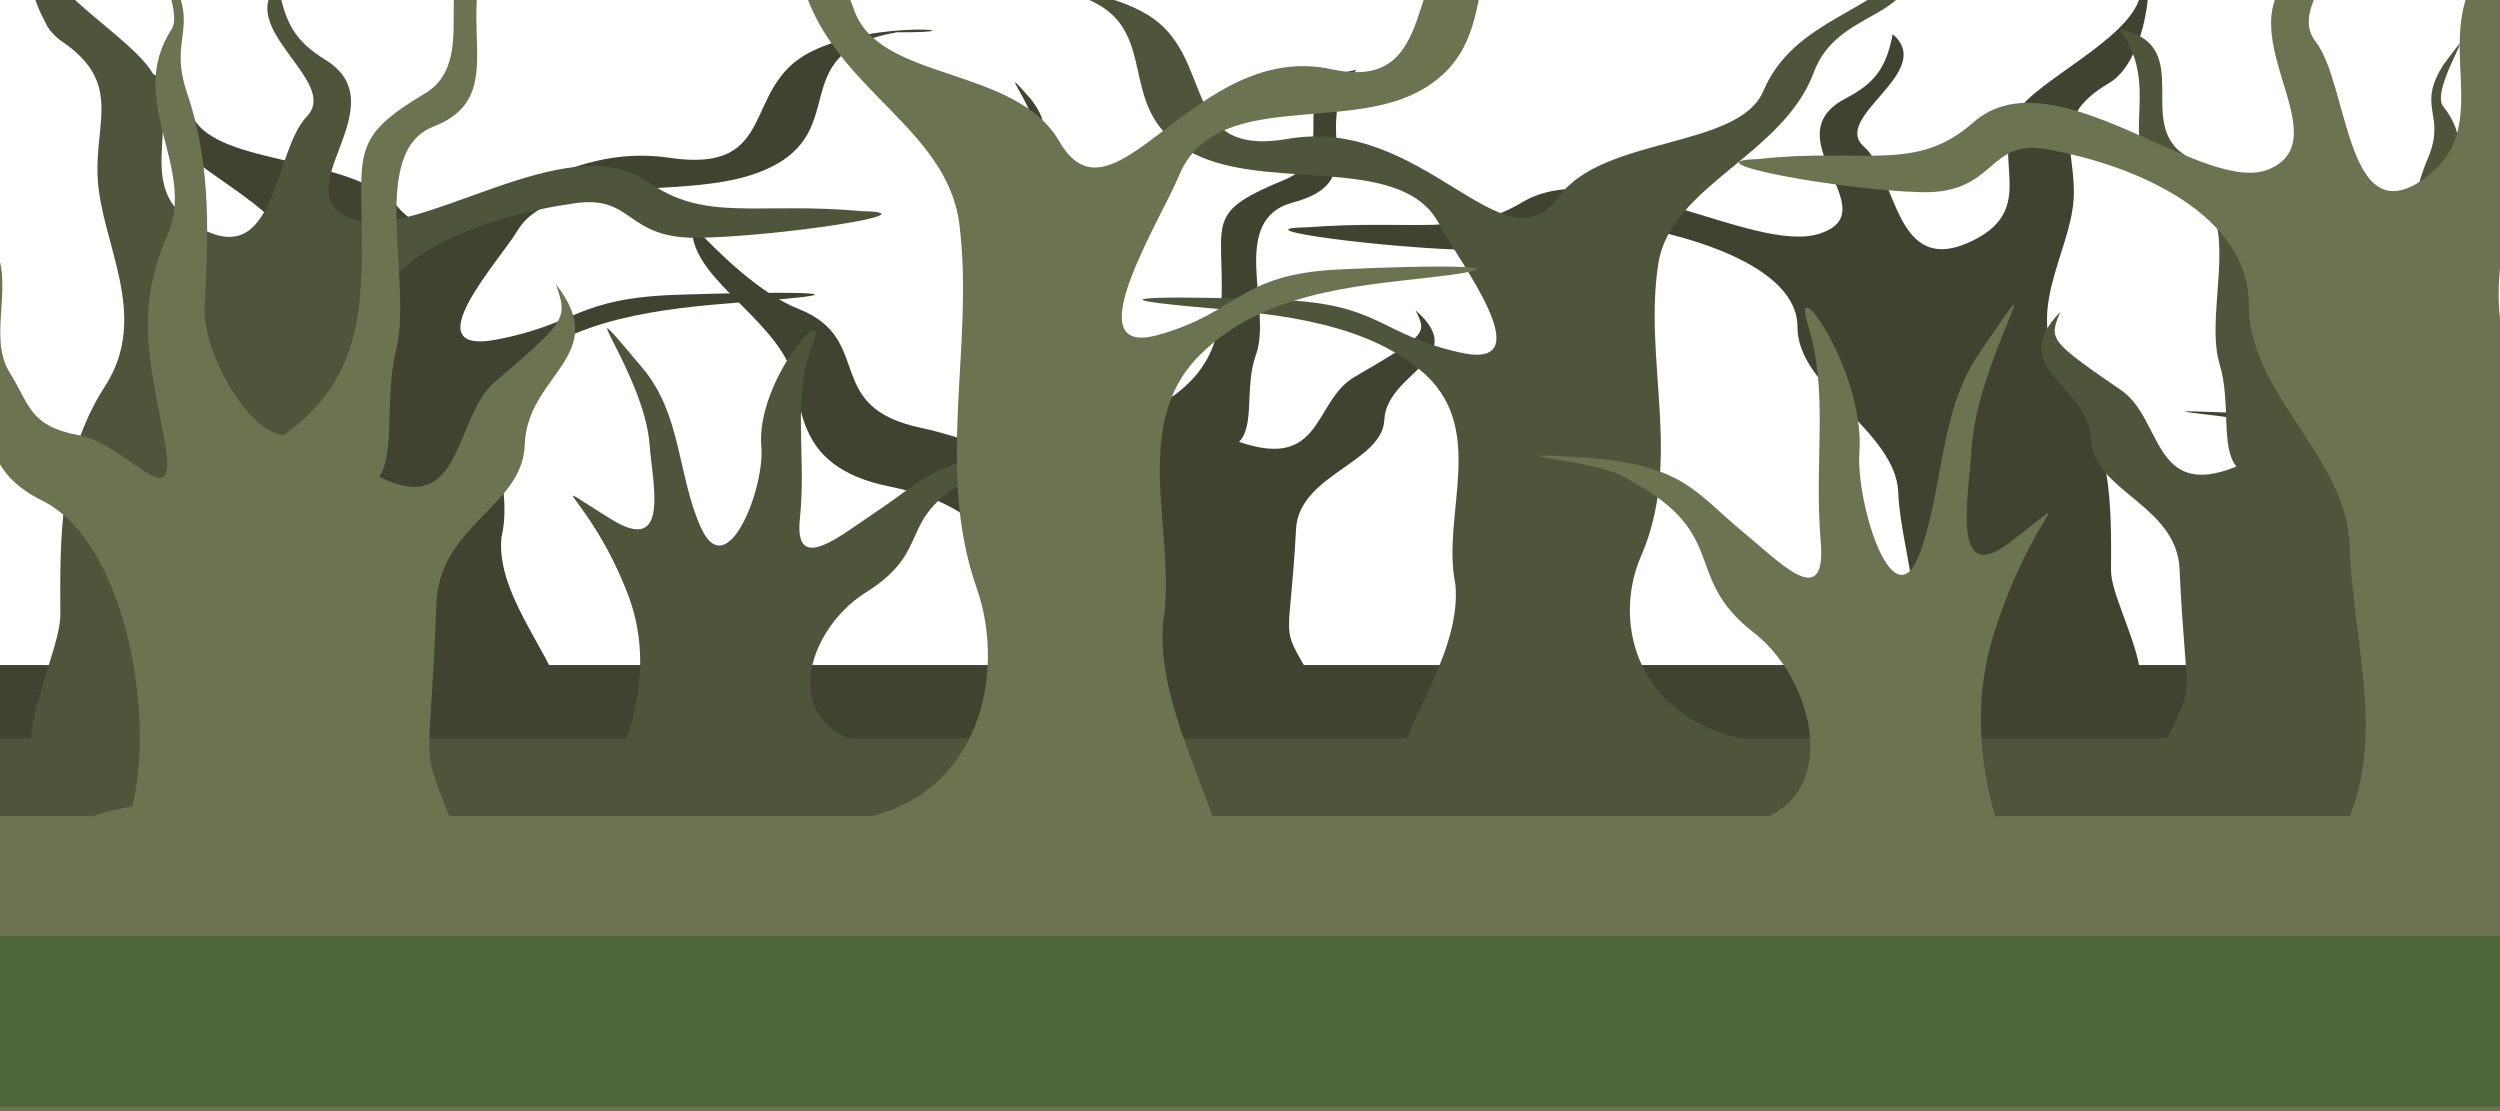 <?xml version="1.0" encoding="UTF-8" standalone="no"?>
<!-- Created with Inkscape (http://www.inkscape.org/) -->

<svg
   xmlns:dc="http://purl.org/dc/elements/1.1/"
   xmlns:cc="http://creativecommons.org/ns#"
   xmlns:rdf="http://www.w3.org/1999/02/22-rdf-syntax-ns#"
   xmlns:svg="http://www.w3.org/2000/svg"
   xmlns="http://www.w3.org/2000/svg"
   xmlns:sodipodi="http://sodipodi.sourceforge.net/DTD/sodipodi-0.dtd"
   xmlns:inkscape="http://www.inkscape.org/namespaces/inkscape"
   width="1124.757"
   height="500"
   id="svg7146"
   version="1.1"
   inkscape:version="0.48.4 r9939"
   sodipodi:docname="aliens_wood.svg">
  <defs
     id="defs7148" />
  <sodipodi:namedview
     id="base"
     pagecolor="#ffffff"
     bordercolor="#666666"
     borderopacity="1.0"
     inkscape:pageopacity="0.0"
     inkscape:pageshadow="2"
     inkscape:zoom="0.7"
     inkscape:cx="535.24444"
     inkscape:cy="125.9036"
     inkscape:document-units="px"
     inkscape:current-layer="layer1"
     showgrid="false"
     showborder="false"
     inkscape:showpageshadow="false"
     inkscape:window-width="1280"
     inkscape:window-height="972"
     inkscape:window-x="-8"
     inkscape:window-y="-8"
     inkscape:window-maximized="1"
     fit-margin-top="0"
     fit-margin-left="0"
     fit-margin-right="0"
     fit-margin-bottom="0" />
  <g
     inkscape:label="Layer 1"
     inkscape:groupmode="layer"
     id="layer1"
     transform="translate(1295.935,-252.362)">
    <g
       id="g3005">
      <g
         transform="matrix(1.18,0,0,1.182,158.08,-136.8)"
         id="g7906">
        <g
           id="g7885"
           transform="matrix(1.249,0,0,1,42.636,0)">
          <g
             transform="matrix(-0.296,0,0,0.251,-456.317,121.065)"
             id="g7776">
            <rect
               transform="scale(-1,1)"
               style="fill:#3f432f;fill-opacity:1;fill-rule:nonzero;stroke:none"
               id="rect7154-6-9"
               width="2796.255"
               height="308.782"
               x="-1954.884"
               y="1837.878" />
            <g
               id="g7770"
               transform="translate(-101.015,1349.564)">
              <path
                 sodipodi:nodetypes="csscssssscsscsscsscscsscc"
                 inkscape:connector-curvature="0"
                 id="path7156-1-5"
                 d="m 984.26,491.778 c -24.024,-96.627 -36.572,-232.286 105.988,-274.178 104.401,-30.679 86.811,-133.99 104.605,-187.219 26.733,-79.969 103.443,-135.731 98.87,-209.178 -27.713,42.979 -69.866,104.055 -109.463,126.994 -79.795,46.226 -22.811,149.119 -127.389,180.747 -49.189,14.877 -120.129,67.213 -106.315,-13.634 12.688,-74.256 33.588,-134.047 -2.298,-215.397 -31.199,-70.726 43.929,-139.365 -4.787,-214.637 -14.552,-22.484 44.929,-128.681 0.717,-54.474 -29.378,56.923 3.126,63.206 -16.493,121.532 -26.149,77.743 -21.174,154.522 -17.924,222.427 2.132,44.538 -43.792,128.761 -81.342,132.032 -69.915,-49.99 -80.898,-112.974 -80.741,-194.411 0.193,-99.887 12.31,-113.588 -64.866,-160.015 -63.57,-38.243 9.175,-146.057 -74.04,-166.642 51.478,84.831 -18.986,168.086 65.294,201.04 67.614,26.437 20.976,160.47 38.43,231.345 11.892,48.287 0.728,106.995 17.341,131.749 -86.799,44.104 -76.206,-61.758 -119.217,-98.561 -75.689,-64.764 -74.264,-65.861 -62.791,-100.906 -57.779,74.28 29.877,93.021 32.222,166.329 2.06,64.383 87.99,83.076 90.994,165.014 6.705,182.894 17.555,140.114 -14.711,223.935 13.958,65.998 533.914,21.318 327.914,-13.89 z"
                 style="fill:#3f432f;fill-opacity:1;stroke:none" />
              <path
                 sodipodi:nodetypes="cssscsssscssssssccc"
                 inkscape:connector-curvature="0"
                 id="path7162-8-4"
                 d="m 1806.691,497.359 c -129.094,-21.829 -154.77,-153.061 -124.392,-239.96 43.237,-123.681 2.106,-252.857 17.951,-377.861 12.668,-99.934 128.996,-139.473 160.623,-246.227 24.345,-82.175 105.747,-66.08 102.83,-146.717 -34.37,69.796 -122.617,75.475 -154.957,170.712 -25.577,75.318 -166.218,57.653 -211.683,136.956 -56.096,97.847 -139.496,-105.679 -279.822,-75.141 -114.306,24.875 -72.789,-107.03 -145.801,-160.808 -69.024,-50.84 -185.095,-28.785 -88.572,-29.515 122.338,31.704 39.077,157.357 144.751,213.729 79.026,42.157 209.903,-2.454 246.473,87.243 18.223,44.695 108.734,189.495 21.412,164.978 -84.029,-23.592 -82.167,-62.875 -186.365,-67.948 -105.507,-5.137 -202.961,-4.401 -94.346,8.225 76.713,8.918 173.697,15.516 238.435,81.235 72.872,73.978 22.038,186.865 37.273,277.556 6.092,82.764 -47.655,170.738 -61.282,236.395 171.656,22.556 241.332,-14.438 376.045,-32.854"
                 style="fill:#3f432f;fill-opacity:1;stroke:none" />
              <path
                 sodipodi:nodetypes="csssssssssssscc"
                 inkscape:connector-curvature="0"
                 id="path7168-9-3"
                 d="m -436.403,488.505 c -129.044,-6.443 -98.869,-148.268 -31.638,-200.756 78.467,-61.26 19.392,-104.396 140.291,-164.87 26.658,-13.335 138.949,-23.002 45.952,-17.869 -113.429,6.26 -123.331,35.394 -175.474,78.6 -37.403,30.992 -85.218,82.269 -79.248,9.768 7.152,-86.863 -8.693,-154.661 13.383,-225.928 18.638,-60.167 -59.135,48.485 -53.205,132.658 3.733,52.992 -35.481,180.035 -62.776,103.309 -23.853,-67.051 -19.7,-144.993 -59.862,-204.701 -83.96,-124.82 1.591,4.908 7.143,98.409 2.949,49.659 21.491,143.184 -38.94,96.959 -79.169,-60.557 -23.813,-33.693 16.243,95.382 22.11,71.246 13.5,143.502 -6.282,203.785 88.299,29.232 190.687,-9.53 282.906,-2.001"
                 style="fill:#3f432f;fill-opacity:1;stroke:none" />
              <path
                 sodipodi:nodetypes="csssscsssczssssssscc"
                 inkscape:connector-curvature="0"
                 id="path7170-2-1"
                 d="M 66.713,539.042 C 5.781,441.962 47.283,329.541 50.063,226.271 52.56,133.507 154.219,67.923 153.971,-24.253 153.723,-116.853 267.618,-169.075 362.523,-185.752 c 61.646,-10.832 51.025,46.435 128.753,44.581 82.899,-1.978 244.012,-32.267 168.05,-34.337 -110.339,-12.402 -161.822,14.974 -221.74,-38.124 -82.812,-73.387 -238.281,78.758 -305.571,48.143 -73.41,-33.399 49.568,-145.893 -27.504,-205.254 -30.043,-23.139 -41.892,-45.744 -48.764,-97.575 -45.503,57.287 64.381,125.617 29.584,170.701 -34.797,45.084 -31.074,201.604 -112.762,141.911 -67.627,-49.417 -16.575,-126.596 -45.882,-196.067 -19.505,-46.237 -115.822,-109.809 -125.966,-174.106 -14.369,-91.075 -15.082,91.21 31.777,131.561 62.028,53.415 33.739,102.263 36.669,175.6 3.373,84.431 54.895,177.765 7.629,269.012 -47.461,91.623 -46.612,195.671 -46.175,294.451 0.288,65.128 -93.001,256.383 44.939,199.512 57.894,-7.068 135.928,11.724 191.153,-5.216 z"
                 style="fill:#3f432f;fill-opacity:1;stroke:none" />
            </g>
          </g>
          <g
             style="fill:#4f553b;fill-opacity:1"
             id="g7692-7"
             transform="matrix(-0.295,0,0,0.238,-487.51,522.334)">
            <rect
               style="fill:#4f553b;fill-opacity:1;fill-rule:nonzero;stroke:none"
               id="rect7154-6"
               width="2800"
               height="382.857"
               x="-948.571"
               y="369.505" />
            <path
               style="fill:#4f553b;fill-opacity:1;stroke:none"
               d="m -761.575,358.77 c 24.056,-119.808 36.621,-288.01 -106.13,-339.951 -104.541,-38.039 -86.927,-166.133 -104.745,-232.132 -26.768,-99.153 -103.581,-168.292 -99.002,-259.358 27.75,53.289 69.96,129.017 109.609,157.459 79.902,57.316 22.841,184.891 127.559,224.107 49.255,18.445 120.29,83.337 106.457,-16.905 -12.705,-92.069 -33.633,-166.204 2.301,-267.069 31.241,-87.692 -43.988,-172.798 4.794,-266.127 14.571,-27.878 -44.989,-159.551 -0.718,-67.543 29.417,70.579 -3.13,78.369 16.515,150.687 26.184,96.393 21.203,191.591 17.948,275.785 -2.135,55.223 43.85,159.65 81.451,163.705 70.009,-61.983 81.006,-140.075 80.849,-241.049 -0.193,-123.849 -12.326,-140.837 64.953,-198.402 63.655,-47.417 -9.187,-181.095 74.139,-206.618 -51.547,105.181 19.012,208.408 -65.381,249.268 -67.704,32.78 -21.004,198.966 -38.481,286.844 -11.908,59.871 -0.729,132.663 -17.364,163.355 86.915,54.684 76.308,-76.573 119.377,-122.205 75.79,-80.301 74.363,-81.661 62.875,-125.113 57.857,92.099 -29.917,115.337 -32.265,206.23 -2.062,79.828 -88.108,103.005 -91.115,204.599 -6.713,226.768 -17.579,173.727 14.73,277.655 -13.977,81.831 -534.63,26.432 -328.353,-17.222 z"
               id="path7156-1"
               inkscape:connector-curvature="0"
               sodipodi:nodetypes="csscssssscsscsscsscscsscc" />
            <path
               style="fill:#4f553b;fill-opacity:1;stroke:none"
               d="M -15.252,375.71 C 114.015,348.644 139.726,185.93 109.307,78.185 66.012,-75.166 107.199,-235.331 91.332,-390.322 78.647,-514.23 -37.838,-563.254 -69.506,-695.617 -93.883,-797.505 -175.394,-777.549 -172.474,-877.53 c 34.416,86.54 122.781,93.581 155.165,211.665 25.611,93.386 166.441,71.484 211.967,169.811 56.171,121.319 139.682,-131.031 280.196,-93.167 114.459,30.843 72.886,-132.706 145.996,-199.384 69.116,-63.036 185.343,-35.691 88.69,-36.595 -122.502,39.309 -39.129,195.106 -144.945,265.002 -79.132,52.271 -210.184,-3.043 -246.803,108.172 -18.247,55.417 -108.88,234.953 -21.44,204.555 84.142,-29.252 82.277,-77.958 186.615,-84.248 105.649,-6.369 203.233,-5.457 94.472,10.199 -76.816,11.057 -173.93,19.238 -238.754,100.723 -72.97,91.725 -22.067,231.693 -37.323,344.14 -6.101,102.618 47.719,211.697 61.364,293.104 -171.886,27.967 -241.655,-17.901 -376.549,-40.736"
               id="path7162-8"
               inkscape:connector-curvature="0"
               sodipodi:nodetypes="cssscsssscssssssccc" />
            <path
               style="fill:#4f553b;fill-opacity:1;stroke:none"
               d="m 879.475,384.771 c 129.217,-7.989 99.002,-183.836 31.68,-248.916 C 832.583,59.899 891.738,6.416 770.677,-68.566 743.983,-85.1 631.542,-97.086 724.663,-90.722 c 113.581,7.762 123.496,43.885 175.709,97.455 37.453,38.427 85.332,102.005 79.354,12.111 -7.162,-107.7 8.705,-191.763 -13.401,-280.126 -18.663,-74.6 59.214,60.116 53.276,164.482 -3.739,65.705 35.529,223.224 62.86,128.092 23.885,-83.136 19.726,-179.776 59.943,-253.807 84.073,-154.764 -1.593,6.086 -7.153,122.017 -2.953,61.571 -21.52,177.533 38.992,120.219 79.275,-75.085 23.845,-41.775 -16.264,118.263 -22.139,88.337 -13.518,177.927 6.29,252.672 -88.417,36.244 -190.943,-11.817 -283.285,-2.481"
               id="path7168-9"
               inkscape:connector-curvature="0"
               sodipodi:nodetypes="csssssssssssscc" />
            <path
               style="fill:#4f553b;fill-opacity:1;stroke:none"
               d="m 1508.571,412.362 c 61.014,-120.369 19.456,-259.76 16.673,-387.804 -2.5,-115.016 -104.295,-196.334 -104.048,-310.622 0.249,-114.814 -113.799,-179.564 -208.831,-200.241 -61.728,-13.431 -51.093,57.575 -128.925,55.276 -83.01,-2.452 -244.339,-40.008 -168.275,-42.575 110.487,-15.377 162.038,18.566 222.037,-47.27 82.923,-90.991 238.6,97.651 305.98,59.692 73.509,-41.411 -49.634,-180.892 27.54,-254.493 30.083,-28.69 41.948,-56.717 48.829,-120.982 45.564,71.029 -64.467,155.752 -29.624,211.651 34.843,55.899 31.116,249.967 112.913,175.955 67.717,-61.272 16.597,-156.965 45.943,-243.103 19.532,-57.329 115.977,-136.152 126.135,-215.873 14.388,-112.923 15.102,113.09 -31.82,163.122 -62.111,66.229 -33.784,126.795 -36.718,217.725 -3.377,104.686 -54.969,220.41 -7.639,333.546 47.524,113.602 46.675,242.611 46.237,365.088 -0.289,80.752 93.125,317.888 -44.999,247.373 -57.971,-8.764 -136.11,14.536 -191.409,-6.467 z"
               id="path7170-2"
               inkscape:connector-curvature="0"
               sodipodi:nodetypes="csssscsssczssssssscc" />
          </g>
          <g
             style="fill:#6b7350;fill-opacity:1"
             transform="matrix(0.296,0,0,0.296,-754.893,529.981)"
             id="g7692">
            <rect
               style="fill:#6b7350;fill-opacity:1;fill-rule:nonzero;stroke:none"
               id="rect7154"
               width="2795.896"
               height="381.148"
               x="-944.467"
               y="371.214" />
            <path
               style="fill:#6b7350;fill-opacity:1;stroke:none"
               d="m -761.575,358.77 c 24.056,-119.808 -8.06,-340.362 -92.45,-392.923 -51.975,-32.372 -51.358,-68.733 -73.28,-143.276 -28.886,-98.222 15.122,-102.428 19.701,-193.495 27.75,53.289 -4.676,123.538 19.634,171.908 21.077,41.937 20.105,68.695 71.47,80.57 50.562,11.69 102.506,110.677 88.673,10.435 -12.705,-92.069 -33.633,-166.204 2.301,-267.069 31.241,-87.692 -43.988,-172.798 4.794,-266.127 14.571,-27.878 -44.989,-159.551 -0.718,-67.543 29.417,70.579 -3.13,78.369 16.515,150.687 26.184,96.393 21.203,191.591 17.948,275.785 -2.135,55.223 43.85,159.65 81.451,163.705 70.009,-61.983 81.006,-140.075 80.849,-241.049 -0.193,-123.849 -12.326,-140.837 64.953,-198.402 63.655,-47.417 -9.187,-181.095 74.139,-206.618 -51.547,105.181 19.012,208.408 -65.381,249.268 -67.704,32.78 -21.004,198.966 -38.481,286.844 -11.908,59.871 -0.729,132.663 -17.364,163.355 86.915,54.684 76.308,-76.573 119.377,-122.205 75.79,-80.301 74.363,-81.661 62.875,-125.113 57.857,92.099 -29.917,115.337 -32.265,206.23 -2.062,79.828 -88.108,103.005 -91.115,204.599 -6.713,226.768 -17.579,173.727 14.73,277.655 -13.977,81.831 -534.63,26.432 -328.353,-17.222 z"
               id="path7156"
               inkscape:connector-curvature="0"
               sodipodi:nodetypes="csscssssscsscsscsscscsscc" />
            <path
               style="fill:#6b7350;fill-opacity:1;stroke:none"
               d="M -15.252,375.71 C 114.015,348.644 139.726,185.93 109.307,78.185 66.012,-75.166 107.199,-235.331 91.332,-390.322 78.647,-514.23 -37.838,-563.254 -69.506,-695.617 -93.883,-797.505 -175.394,-777.549 -172.474,-877.53 c 34.416,86.54 122.781,93.581 155.165,211.665 25.611,93.386 166.441,71.484 211.967,169.811 56.171,121.319 139.682,-131.031 280.196,-93.167 114.459,30.843 72.886,-132.706 145.996,-199.384 69.116,-63.036 185.343,-35.691 88.69,-36.595 -122.502,39.309 -39.129,195.106 -144.945,265.002 -79.132,52.271 -210.184,-3.043 -246.803,108.172 -18.247,55.417 -108.88,234.953 -21.44,204.555 84.142,-29.252 82.277,-77.958 186.615,-84.248 105.649,-6.369 203.233,-5.457 94.472,10.199 -76.816,11.057 -173.93,19.238 -238.754,100.723 -72.97,91.725 -22.067,231.693 -37.323,344.14 -6.101,102.618 47.719,211.697 61.364,293.104 -171.886,27.967 -241.655,-17.901 -376.549,-40.736"
               id="path7162"
               inkscape:connector-curvature="0"
               sodipodi:nodetypes="cssscsssscssssssccc" />
            <path
               style="fill:#6b7350;fill-opacity:1;stroke:none"
               d="m 879.475,384.771 c 129.217,-7.989 99.002,-183.836 31.68,-248.916 C 832.583,59.899 891.738,6.416 770.677,-68.566 743.983,-85.1 631.542,-97.086 724.663,-90.722 c 113.581,7.762 123.496,43.885 175.709,97.455 37.453,38.427 85.332,102.005 79.354,12.111 -7.162,-107.7 8.705,-191.763 -13.401,-280.126 -18.663,-74.6 59.214,60.116 53.276,164.482 -3.739,65.705 35.529,223.224 62.86,128.092 23.885,-83.136 19.726,-179.776 59.943,-253.807 84.073,-154.764 -1.593,6.086 -7.153,122.017 -2.953,61.571 -21.52,177.533 38.992,120.219 79.275,-75.085 23.845,-41.775 -16.264,118.263 -22.139,88.337 -13.518,177.927 6.29,252.672 -88.417,36.244 -190.943,-11.817 -283.285,-2.481"
               id="path7168"
               inkscape:connector-curvature="0"
               sodipodi:nodetypes="csssssssssssscc" />
            <path
               style="fill:#6b7350;fill-opacity:1;stroke:none"
               d="m 1508.571,412.362 c 61.014,-120.369 19.456,-259.76 16.673,-387.804 -2.5,-115.016 -104.295,-196.334 -104.048,-310.622 0.249,-114.814 -113.799,-179.564 -208.831,-200.241 -61.728,-13.431 -51.093,57.575 -128.925,55.276 -83.01,-2.452 -244.339,-40.008 -168.275,-42.575 110.487,-15.377 162.038,18.566 222.037,-47.27 82.923,-90.991 238.6,97.651 305.98,59.692 73.509,-41.411 -49.634,-180.892 27.54,-254.493 30.083,-28.69 41.948,-56.717 48.829,-120.982 45.564,71.029 -64.467,155.752 -29.624,211.651 34.843,55.899 31.116,249.967 112.913,175.955 67.717,-61.272 16.597,-156.965 45.943,-243.103 19.532,-57.329 115.977,-136.152 126.135,-215.873 14.388,-112.923 15.102,113.09 -31.82,163.122 -62.111,66.229 -33.784,126.795 -36.718,217.725 -3.377,104.686 -54.969,220.41 -7.639,333.546 47.524,113.602 46.675,242.611 46.237,365.088 -0.289,80.752 93.125,317.888 -44.999,247.373 -57.971,-8.764 -136.11,14.536 -191.409,-6.467 z"
               id="path7170"
               inkscape:connector-curvature="0"
               sodipodi:nodetypes="csssscsssczssssssscc" />
          </g>
        </g>
      </g>
      <rect
         ry="3.081"
         transform="translate(-1295.935,252.362)"
         y="421.208"
         x="-20.203"
         height="76.772"
         width="1218.244"
         id="rect3003"
         style="opacity:0.5;fill:#335b27;fill-opacity:1;fill-rule:nonzero;stroke:none" />
    </g>
  </g>
</svg>
